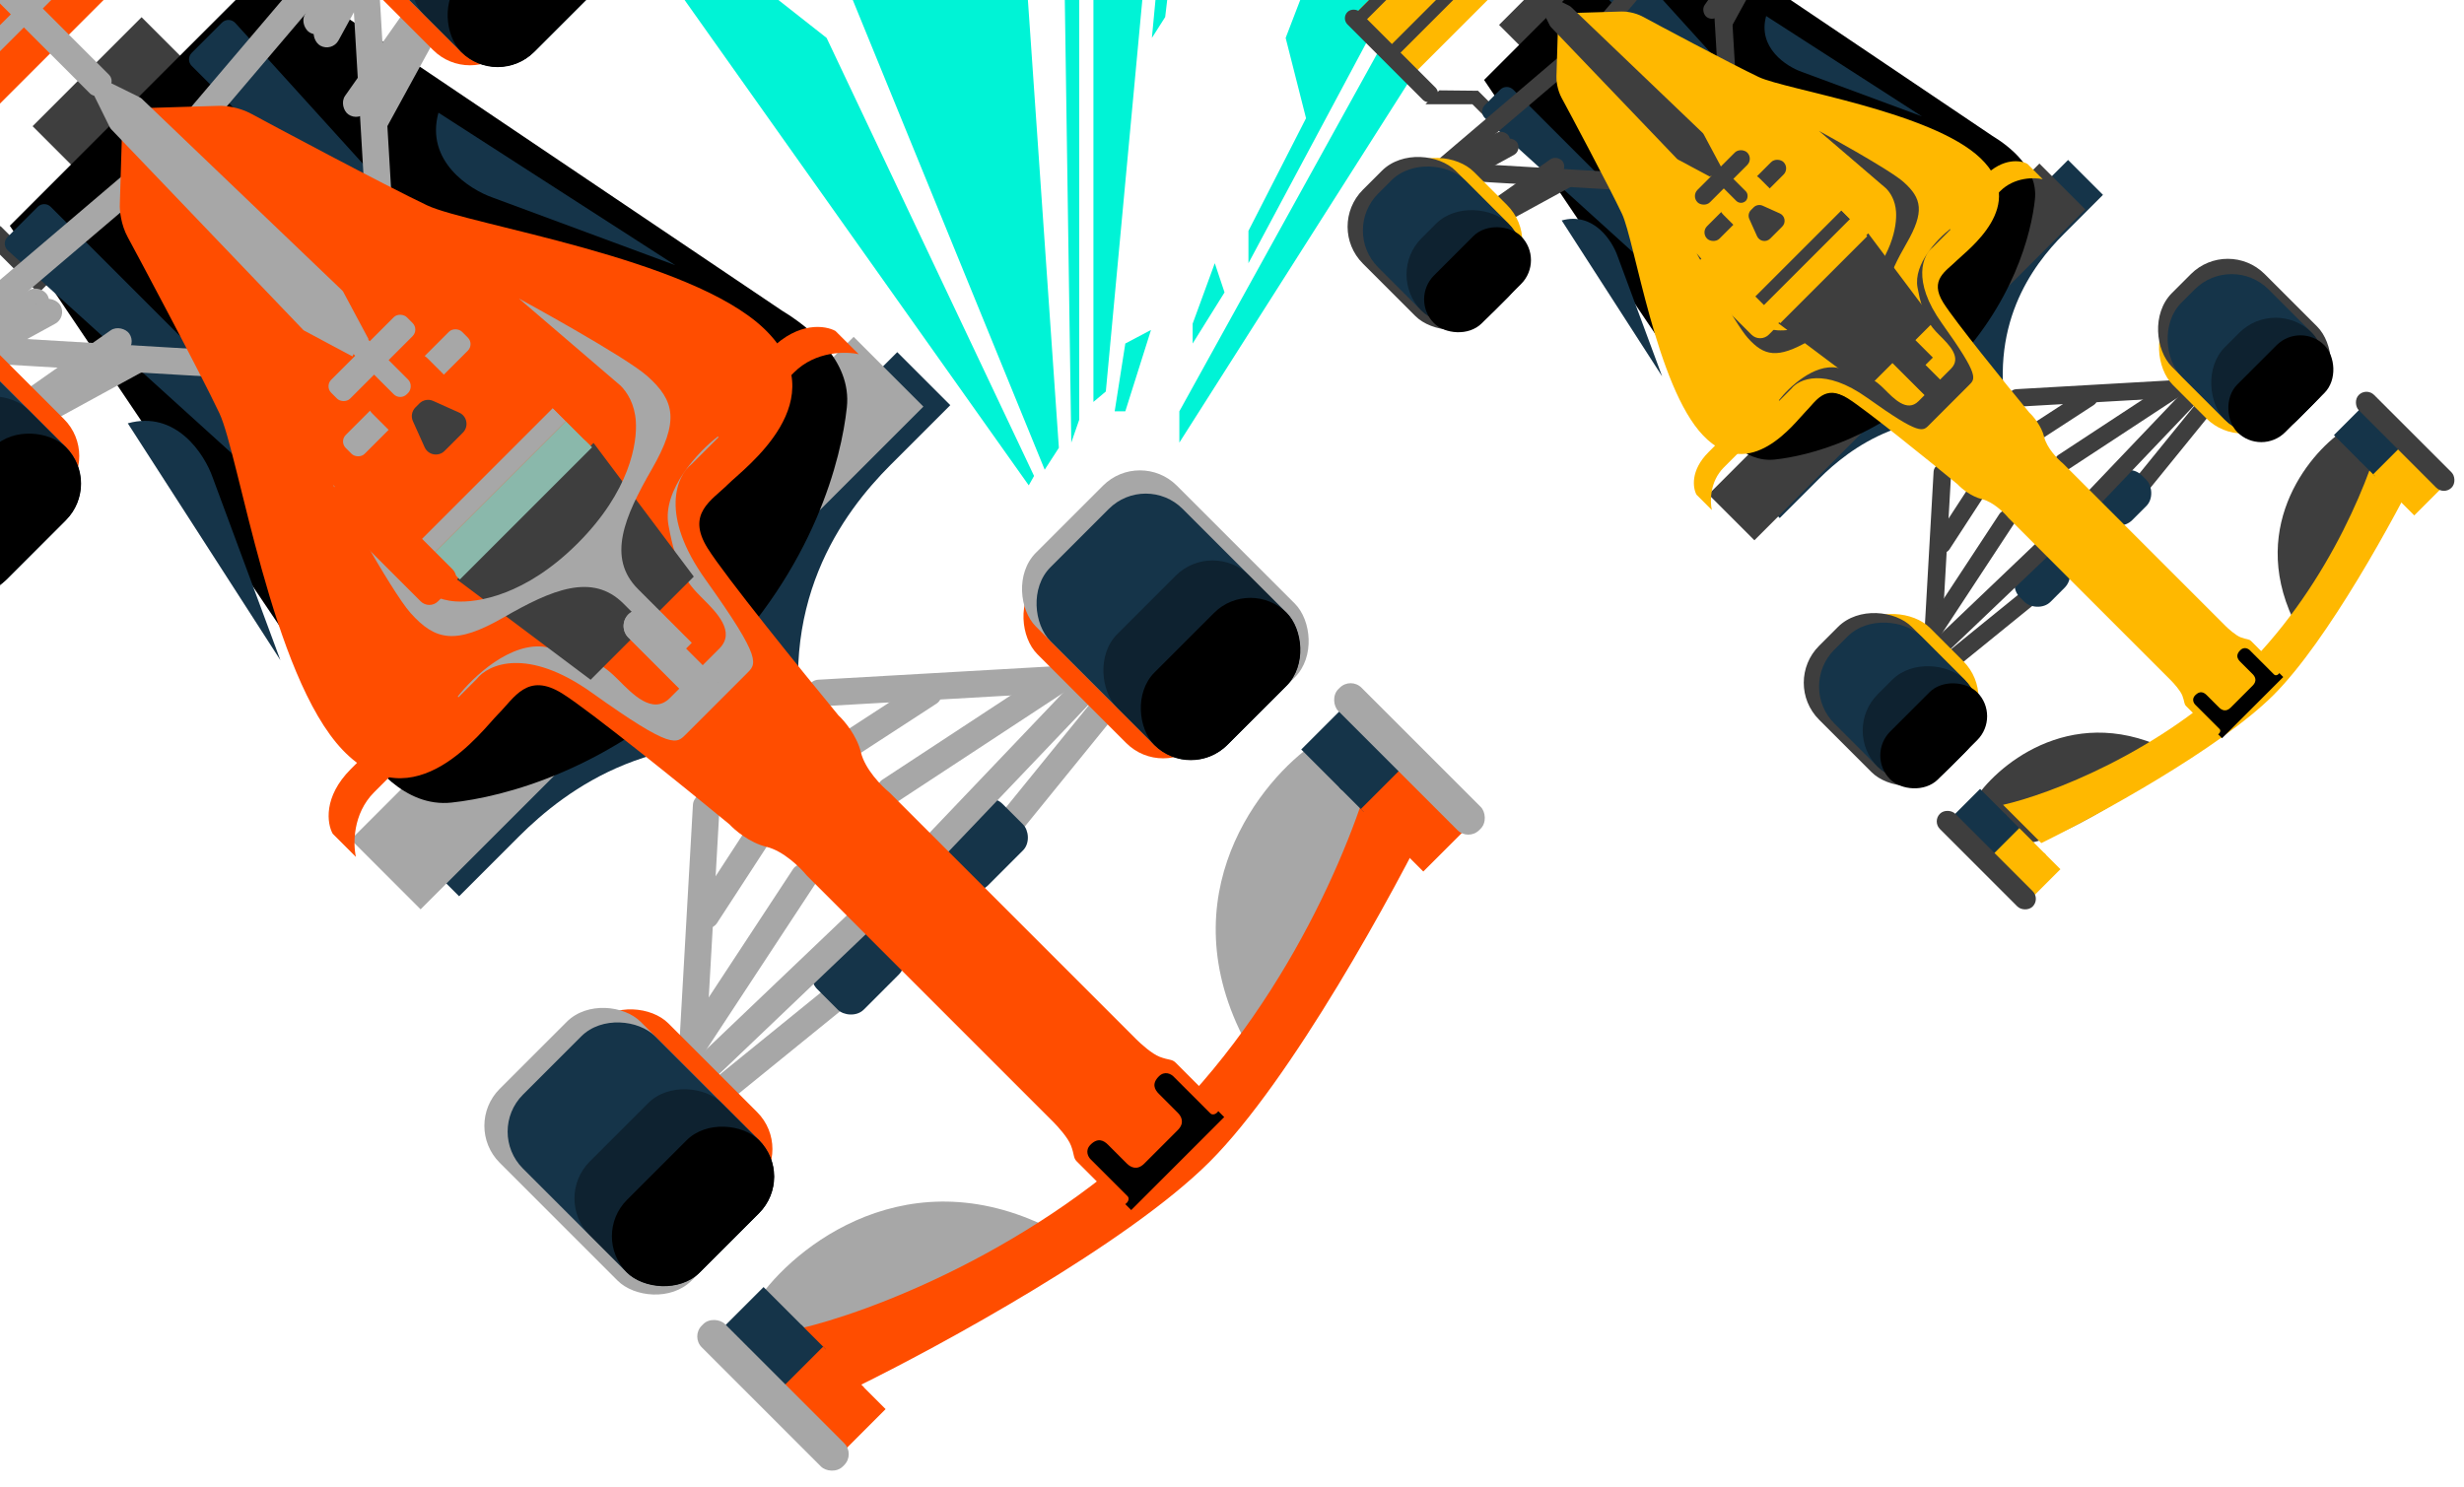 <svg width="802" height="484" viewBox="0 0 802 484" fill="none" xmlns="http://www.w3.org/2000/svg">
<path d="M383.864 144.084L528.094 -82.696L582.85 -234L476.421 -33.494L383.864 133.898V144.084Z" fill="#00F3D6"/>
<path d="M406.355 85.683L470.078 -33.494L436.054 -33.494L418.465 12.344L425.097 38.488L406.355 75.158L406.355 85.683Z" fill="#00F3D6"/>
<path d="M379.251 -33.494L383.864 -33.494L379.251 5.553L374.926 12.344L379.251 -33.494Z" fill="#00F3D6"/>
<path d="M359.932 127.446L374.926 -33.494H355.896L355.896 130.842L359.932 127.446Z" fill="#00F3D6"/>
<path d="M351.282 136.614L351.282 -33.494L346.092 -33.494L348.687 144.084L351.282 136.614Z" fill="#00F3D6"/>
<path d="M344.65 145.781L332.252 -33.494L293.614 -33.494L243.083 -84.421L340.037 152.912L344.65 145.781Z" fill="#00F3D6"/>
<path d="M336.577 154.949L269.053 12.344L184.298 -54.339L334.847 158.005L336.577 154.949Z" fill="#00F3D6"/>
<path d="M388.19 105.376L395.398 85.683L398.57 95.19L388.19 111.828V105.376Z" fill="#00F3D6"/>
<path d="M374.638 107.414L366.276 111.828L362.816 133.898H366.276L374.638 107.414Z" fill="#00F3D6"/>
<path d="M247.58 421.838C260.982 403.549 299.941 374.302 348.564 403.628C300.697 438.251 277.221 446.118 271.466 445.724L262.598 436.855L253.729 427.987L247.58 421.838Z" fill="#A7A7A7"/>
<path d="M426.371 243.049C408.082 256.45 378.836 295.409 408.161 344.032C442.784 296.166 450.652 272.689 450.257 266.935L441.389 258.066L432.52 249.198L426.371 243.049Z" fill="#A7A7A7"/>
<g filter="url(#filter0_i_532_578)">
<path d="M278.798 462.516C305.995 449.194 367.058 415.879 393.735 389.202C420.411 362.526 453.726 301.462 467.048 274.265L448.129 255.346C443.084 277.734 422.398 333.106 380.018 375.486C337.638 417.866 282.266 438.551 259.878 443.596L278.798 462.516Z" fill="#FF4D00"/>
</g>
<rect x="233.863" y="433.663" width="20.736" height="18.73" transform="rotate(-45 233.863 433.663)" fill="#153449"/>
<rect x="246.161" y="445.962" width="20.736" height="11.371" transform="rotate(-45 246.161 445.962)" fill="#153449"/>
<rect x="253.256" y="453.056" width="20.736" height="18.73" transform="rotate(-45 253.256 453.056)" fill="#FF4D00"/>
<rect x="265.555" y="465.354" width="20.736" height="11.371" transform="rotate(-45 265.555 465.354)" fill="#FF4D00"/>
<rect x="224.878" y="435.082" width="10.703" height="64.884" rx="5" transform="rotate(-45 224.878 435.082)" fill="#A7A7A7"/>
<rect width="20.736" height="18.73" transform="matrix(-0.707 0.707 0.707 0.707 438.196 229.33)" fill="#153449"/>
<rect width="20.736" height="11.371" transform="matrix(-0.707 0.707 0.707 0.707 450.494 241.629)" fill="#153449"/>
<rect width="20.736" height="18.73" transform="matrix(-0.707 0.707 0.707 0.707 457.589 248.724)" fill="#FF4D00"/>
<rect width="20.736" height="11.371" transform="matrix(-0.707 0.707 0.707 0.707 469.887 261.021)" fill="#FF4D00"/>
<rect width="10.703" height="64.884" rx="5" transform="matrix(-0.707 0.707 0.707 0.707 439.615 220.345)" fill="#A7A7A7"/>
<rect x="349.746" y="375.485" width="42.81" height="26.088" transform="rotate(-45 349.746 375.485)" fill="black"/>
<rect x="223.71" y="299.415" width="44.047" height="8.696" rx="4.348" transform="rotate(-56.949 223.71 299.415)" fill="#A7A7A7"/>
<rect x="223.331" y="358.703" width="74.115" height="8.696" rx="4.348" transform="rotate(-39.075 223.331 358.703)" fill="#A7A7A7"/>
<rect x="220.861" y="344.474" width="86.959" height="8.696" rx="4.348" transform="rotate(-86.754 220.861 344.474)" fill="#A7A7A7"/>
<rect x="261.77" y="317.781" width="28.094" height="21.405" rx="6" transform="rotate(-45 261.77 317.781)" fill="#153449"/>
<rect x="217.999" y="352.97" width="86.959" height="8.696" rx="4.348" transform="rotate(-43.643 217.999 352.97)" fill="#A7A7A7"/>
<rect x="212.741" y="351.998" width="86.959" height="8.696" rx="4.348" transform="rotate(-56.691 212.741 351.998)" fill="#A7A7A7"/>
<rect width="44.047" height="8.696" rx="4.348" transform="matrix(-0.838 0.545 0.545 0.838 303.708 219.417)" fill="#A7A7A7"/>
<rect width="74.115" height="8.696" rx="4.348" transform="matrix(-0.63 0.776 0.776 0.63 362.997 219.036)" fill="#A7A7A7"/>
<rect width="86.959" height="8.696" rx="4.348" transform="matrix(-0.998 0.057 0.057 0.998 348.767 216.569)" fill="#A7A7A7"/>
<rect width="28.094" height="21.405" rx="6" transform="matrix(-0.707 0.707 0.707 0.707 322.073 257.476)" fill="#153449"/>
<rect width="86.959" height="8.696" rx="4.348" transform="matrix(-0.69 0.724 0.724 0.69 357.264 213.705)" fill="#A7A7A7"/>
<rect width="86.959" height="8.696" rx="4.348" transform="matrix(-0.836 0.549 0.549 0.836 356.291 208.447)" fill="#A7A7A7"/>
<rect x="263.307" y="287.154" width="44.047" height="8.696" rx="4.348" transform="rotate(-81.587 263.307 287.154)" fill="#A7A7A7"/>
<g filter="url(#filter1_i_532_578)">
<path d="M132.17 287.51L212.106 207.574L292.041 127.638L309.305 144.903L289.913 164.295C274.304 179.904 251.884 209.892 262.479 257.948C214.423 247.353 184.436 269.773 168.827 285.381L149.434 304.774L132.17 287.51Z" fill="#153449"/>
</g>
<rect x="114.196" y="273.32" width="231.444" height="32.108" transform="rotate(-45 114.196 273.32)" fill="#A7A7A7"/>
<rect x="-62.228" y="37.296" width="145.154" height="41.472" transform="rotate(-45 -62.228 37.296)" fill="#FF4D00"/>
<rect x="-45.674" y="53.851" width="145.154" height="6.02" transform="rotate(-45 -45.674 53.851)" fill="#A7A7A7"/>
<rect x="-62.228" y="37.296" width="145.154" height="6.02" transform="rotate(-45 -62.228 37.296)" fill="#A7A7A7"/>
<rect x="10.611" y="41.079" width="50.168" height="30.77" transform="rotate(-45 10.611 41.079)" fill="#3E3E3E"/>
<path fill-rule="evenodd" clip-rule="evenodd" d="M-18.918 73.445L0.205 73.648L17.266 90.709L12.536 95.439L-2.566 80.337L-25.81 80.337L-18.918 73.445Z" fill="#3E3E3E"/>
<path fill-rule="evenodd" clip-rule="evenodd" d="M78.046 -23.517L78.248 -4.395L95.31 12.666L100.04 7.936L84.938 -7.166L84.938 -30.41L78.046 -23.517Z" fill="#3E3E3E"/>
<rect x="-15.403" y="-14.261" width="8.696" height="66.222" rx="3" transform="rotate(-45 -15.403 -14.261)" fill="#A7A7A7"/>
<g filter="url(#filter2_i_532_578)">
<path d="M3.196 83.496L45.529 41.163L87.862 -1.169L254.591 111.166C263.026 116.29 277.295 127.248 275.639 142.62C273.858 159.16 265.234 194.649 232.124 227.759C199.015 260.868 163.526 269.493 146.986 271.274C131.613 272.93 120.656 258.661 115.532 250.226L3.196 83.496Z" fill="black"/>
</g>
<path d="M91.256 214.905L41.592 137.807C57.295 133.455 66.582 147.819 69.262 155.544L91.256 214.905Z" fill="#153449"/>
<path d="M219.814 86.347L142.716 36.683C138.364 52.386 152.728 61.673 160.453 64.353L219.814 86.347Z" fill="#153449"/>
<g filter="url(#filter3_i_532_578)">
<path d="M2.54 72.521C1.269 71.369 1.221 69.389 2.433 68.177L12.274 58.336C13.445 57.165 15.345 57.165 16.516 58.336L98.831 140.651C100.003 141.823 100.003 143.722 98.831 144.894L93.039 150.686C91.908 151.817 90.088 151.862 88.903 150.787L2.54 72.521Z" fill="#153449"/>
</g>
<g filter="url(#filter4_i_532_578)">
<path d="M76.582 -1.52C75.43 -2.791 73.45 -2.84 72.238 -1.627L62.397 8.213C61.226 9.385 61.226 11.284 62.397 12.456L144.712 94.771C145.884 95.942 147.783 95.942 148.955 94.771L154.747 88.979C155.878 87.848 155.923 86.028 154.849 84.843L76.582 -1.52Z" fill="#153449"/>
</g>
<rect x="-18.133" y="109.557" width="35.935" height="8.696" rx="4.348" transform="rotate(-28.67 -18.133 109.557)" fill="#A7A7A7"/>
<rect x="-13.916" y="112.909" width="35.935" height="8.696" rx="4.348" transform="rotate(-28.67 -13.916 112.909)" fill="#A7A7A7"/>
<rect x="-9.66" y="141.761" width="62.993" height="8.696" rx="4.348" transform="rotate(-28.67 -9.66 141.761)" fill="#A7A7A7"/>
<rect x="-11.979" y="141.241" width="62.993" height="8.696" rx="4.348" transform="rotate(-35.074 -11.979 141.241)" fill="#A7A7A7"/>
<rect x="-21.663" y="109.543" width="86.959" height="8.696" rx="4.348" transform="rotate(-40.393 -21.663 109.543)" fill="#A7A7A7"/>
<rect x="-20.981" y="108.621" width="105.291" height="8.696" rx="4.348" transform="rotate(3.387 -20.981 108.621)" fill="#A7A7A7"/>
<rect width="35.935" height="8.696" rx="4.348" transform="matrix(-0.48 0.877 0.877 0.48 114.363 -22.938)" fill="#A7A7A7"/>
<rect width="35.935" height="8.696" rx="4.348" transform="matrix(-0.48 0.877 0.877 0.48 117.715 -18.723)" fill="#A7A7A7"/>
<rect width="62.993" height="8.696" rx="4.348" transform="matrix(-0.48 0.877 0.877 0.48 146.566 -14.466)" fill="#A7A7A7"/>
<rect width="62.993" height="8.696" rx="4.348" transform="matrix(-0.575 0.818 0.818 0.575 146.047 -16.784)" fill="#A7A7A7"/>
<rect width="86.959" height="8.696" rx="4.348" transform="matrix(-0.648 0.762 0.762 0.648 114.349 -26.469)" fill="#A7A7A7"/>
<rect width="105.291" height="8.696" rx="4.348" transform="matrix(0.059 0.998 0.998 -0.059 113.426 -25.786)" fill="#A7A7A7"/>
<path d="M38.998 66.616L39.944 35.399L71.161 34.453C72.974 34.374 77.641 34.784 81.803 37.054C87.006 39.892 125.555 60.467 139.035 66.853C152.516 73.238 224.647 83.88 248.77 107.057C272.892 130.234 242.148 152.464 236.945 157.667C231.742 162.87 223.228 167.127 230.323 178.479C235.999 187.56 261.067 218.525 272.892 232.873C274.784 234.607 278.899 239.447 280.224 244.934C281.548 250.421 286.924 255.892 289.447 257.941L369.856 338.35C371.353 339.848 374.964 343.08 377.423 344.026C380.498 345.209 381.444 344.736 382.626 345.918L396.58 359.871C396.816 360.265 397.005 361.338 396.201 362.142C395.397 362.946 394.451 362.946 393.978 362.473L381.917 350.411C381.129 349.623 379.079 348.519 377.187 350.411C374.822 352.776 375.768 354.668 377.187 356.087L383.336 362.236C384.518 363.419 385.701 365.547 383.336 367.912L377.896 373.352L372.457 378.791C370.092 381.156 367.964 379.973 366.781 378.791L360.632 372.642C359.213 371.223 357.321 370.277 354.956 372.642C353.064 374.534 354.168 376.584 354.956 377.372L367.018 389.433C367.491 389.906 367.491 390.852 366.687 391.656C365.882 392.46 364.81 392.271 364.416 392.035L350.463 378.081C349.28 376.899 349.753 375.953 348.571 372.879C347.625 370.419 344.393 366.808 342.895 365.311L262.486 284.902C260.437 282.379 254.966 277.003 249.479 275.679C243.992 274.354 239.152 270.239 237.418 268.347C223.07 256.522 192.105 231.454 183.024 225.778C171.672 218.683 167.415 227.197 162.212 232.4C157.009 237.603 134.779 268.347 111.602 244.225C88.425 220.102 77.783 147.971 71.398 134.491C65.012 121.01 44.437 82.461 41.599 77.258C39.329 73.096 38.919 68.429 38.998 66.616Z" fill="#FF4D00"/>
<path d="M35.781 41.515L28.835 27.455C27.989 25.74 29.8 23.929 31.514 24.776L45.574 31.721C45.757 31.811 45.924 31.929 46.071 32.069L111.365 94.544C111.518 94.691 111.646 94.86 111.746 95.047L123.151 116.384C124.083 118.129 122.188 120.023 120.444 119.091L99.106 107.686C98.92 107.587 98.75 107.458 98.604 107.305L36.129 42.012C35.988 41.865 35.871 41.697 35.781 41.515Z" fill="#A7A7A7"/>
<rect x="110.413" y="143.72" width="53.513" height="8.696" rx="3" transform="rotate(-45 110.413 143.72)" fill="#A7A7A7"/>
<path d="M116.092 113.918L117.271 112.739L118.45 111.56C120.169 109.841 122.756 109.329 125.001 110.264L137.224 115.357C137.947 115.659 138.604 116.099 139.158 116.653L157.017 134.511C159.36 136.854 159.36 140.653 157.017 142.996L152.272 147.741L147.528 152.485C145.185 154.828 141.386 154.828 139.043 152.485L121.185 134.627C120.631 134.073 120.19 133.415 119.889 132.692L114.796 120.469C113.861 118.224 114.373 115.638 116.092 113.918Z" fill="#FF4D00"/>
<path d="M136.508 131.343L135.864 131.987L135.22 132.631C134.042 133.809 133.714 135.593 134.397 137.113L138.209 145.599C139.361 148.162 142.722 148.779 144.708 146.792L147.689 143.812L150.669 140.831C152.656 138.844 152.039 135.484 149.476 134.332L140.991 130.52C139.471 129.837 137.686 130.164 136.508 131.343Z" fill="#3E3E3E"/>
<rect x="105.683" y="125.745" width="34.783" height="8.696" rx="3" transform="rotate(-45 105.683 125.745)" fill="#A7A7A7"/>
<rect x="114.196" y="104.933" width="29.432" height="6.689" rx="3" transform="rotate(45 114.196 104.933)" fill="#A7A7A7"/>
<g filter="url(#filter5_i_532_578)">
<path d="M108.285 267.406L115.853 274.974C114.907 270.875 114.765 260.926 121.765 253.926L155.111 220.58C158.816 215.771 171.524 209.938 192.714 225.073C219.201 243.993 220.147 241.628 223.458 238.317L242.851 218.924C246.162 215.614 248.527 214.668 229.607 188.18C214.471 166.99 220.305 154.282 225.114 150.577L258.46 117.231C265.46 110.231 275.409 110.373 279.508 111.319L271.94 103.751C268.708 101.938 259.973 100.582 250.892 109.663L114.197 246.358C105.116 255.439 106.472 264.174 108.285 267.406Z" fill="#FF4D00"/>
</g>
<path d="M192.741 225.576C171.551 210.44 158.844 216.274 155.139 221.082L149.226 226.995L148.99 226.758C153.798 220.531 166.301 208.595 177.842 210.677C192.268 213.278 196.762 216.825 201.255 221.319C205.749 225.812 212.371 232.907 218.047 227.231L234.128 211.15C239.59 205.688 233.228 199.351 228.736 194.877C228.56 194.701 228.386 194.528 228.216 194.358C223.722 189.865 220.175 185.372 217.574 170.945C215.492 159.404 227.428 146.901 233.655 142.093L233.892 142.329L225.141 151.08C220.333 154.785 214.499 167.492 229.635 188.682C248.555 215.17 246.19 216.116 242.879 219.427L223.486 238.82C220.175 242.131 219.229 244.496 192.741 225.576Z" fill="#A7A7A7"/>
<path d="M148.725 188.654L170.955 166.424L193.186 144.193L225.822 187.708L209.031 204.5L192.24 221.291L148.725 188.654Z" fill="#3E3E3E"/>
<g filter="url(#filter6_i_532_578)">
<path d="M133.641 206.575C127.208 199.386 108.336 164.716 108.336 164.716L130.385 190.439L136.716 197.825C138.844 199.953 142.628 202.413 148.304 202.791C155.399 203.264 171.008 200.899 188.035 183.872C205.063 166.844 207.428 151.235 206.955 144.14C206.577 138.464 204.117 134.681 201.989 132.552L194.603 126.221L168.879 104.173C168.879 104.173 203.549 123.045 210.739 129.478C219.726 137.518 221.145 144.14 212.158 159.749C203.171 175.358 197.495 188.602 207.664 198.771L225.165 216.272L222.8 218.637L220.435 221.002L202.935 203.501C192.765 193.332 179.521 199.007 163.913 207.994C148.304 216.981 141.682 215.562 133.641 206.575Z" fill="#A7A7A7"/>
</g>
<rect x="141.156" y="180.14" width="60.871" height="12.04" transform="rotate(-45 141.156 180.14)" fill="#8AB8AB"/>
<rect width="60.871" height="6.02" transform="matrix(0.707 -0.707 -0.707 -0.707 141.156 180.14)" fill="#A7A7A7"/>
<path d="M104.264 163.113L114.669 152.708L147.315 185.354C148.878 186.916 148.878 189.448 147.315 191.011L142.567 195.759C141.004 197.322 138.472 197.322 136.91 195.759L104.264 163.113Z" fill="#FF4D00"/>
<path d="M167.645 99.732L157.239 110.138L189.885 142.784C191.447 144.346 193.979 144.346 195.542 142.784L200.291 138.035C201.853 136.473 201.853 133.94 200.291 132.378L167.645 99.732Z" fill="#FF4D00"/>
<rect x="-59.865" y="135.206" width="56.189" height="74.918" rx="17" transform="rotate(-45 -59.865 135.206)" fill="#FF4D00"/>
<rect x="-75" y="140.881" width="64.884" height="88.296" rx="17" transform="rotate(-45 -75 140.881)" fill="#A7A7A7"/>
<rect x="-67.433" y="142.773" width="60.871" height="81.607" rx="17" transform="rotate(-45 -67.433 142.773)" fill="#153449"/>
<rect x="-45.674" y="164.531" width="60.871" height="50.837" rx="17" transform="rotate(-45 -45.674 164.531)" fill="black" fill-opacity="0.35"/>
<rect x="-33.378" y="176.829" width="60.871" height="33.446" rx="16.723" transform="rotate(-45 -33.378 176.829)" fill="black"/>
<rect width="56.189" height="74.918" rx="17" transform="matrix(-0.707 0.707 0.707 0.707 139.737 -64.397)" fill="#FF4D00"/>
<rect width="64.884" height="88.296" rx="17" transform="matrix(-0.707 0.707 0.707 0.707 145.414 -79.533)" fill="#A7A7A7"/>
<rect width="60.871" height="81.607" rx="17" transform="matrix(-0.707 0.707 0.707 0.707 147.306 -71.965)" fill="#153449"/>
<rect width="60.871" height="50.837" rx="17" transform="matrix(-0.707 0.707 0.707 0.707 169.063 -50.208)" fill="black" fill-opacity="0.35"/>
<rect width="60.871" height="33.446" rx="16.723" transform="matrix(-0.707 0.707 0.707 0.707 181.362 -37.911)" fill="black"/>
<rect x="165.753" y="360.824" width="56.189" height="74.918" rx="17" transform="rotate(-45 165.753 360.824)" fill="#FF4D00"/>
<rect x="150.617" y="366.499" width="64.884" height="88.296" rx="17" transform="rotate(-45 150.617 366.499)" fill="#A7A7A7"/>
<rect x="158.185" y="368.391" width="60.871" height="81.607" rx="17" transform="rotate(-45 158.185 368.391)" fill="#153449"/>
<rect x="179.943" y="390.148" width="60.871" height="50.837" rx="17" transform="rotate(-45 179.943 390.148)" fill="black" fill-opacity="0.35"/>
<rect x="192.24" y="402.446" width="60.871" height="33.446" rx="16.723" transform="rotate(-45 192.24 402.446)" fill="black"/>
<rect width="56.189" height="74.918" rx="17" transform="matrix(-0.707 0.707 0.707 0.707 365.354 161.22)" fill="#FF4D00"/>
<rect width="64.884" height="88.296" rx="17" transform="matrix(-0.707 0.707 0.707 0.707 371.031 146.084)" fill="#A7A7A7"/>
<rect width="60.871" height="81.607" rx="17" transform="matrix(-0.707 0.707 0.707 0.707 372.923 153.653)" fill="#153449"/>
<rect width="60.871" height="50.837" rx="17" transform="matrix(-0.707 0.707 0.707 0.707 394.681 175.41)" fill="black" fill-opacity="0.35"/>
<rect width="60.871" height="33.446" rx="16.723" transform="matrix(-0.707 0.707 0.707 0.707 406.978 187.707)" fill="black"/>
<rect x="200.754" y="203.79" width="10.703" height="39.466" rx="5.351" transform="rotate(-45 200.754 203.79)" fill="#A7A7A7"/>
<rect x="200.754" y="203.79" width="10.703" height="39.466" rx="5.351" transform="rotate(-45 200.754 203.79)" fill="#A7A7A7"/>
<path d="M643.873 258.687C652.692 246.651 678.331 227.403 710.33 246.702C678.829 269.488 663.379 274.665 659.592 274.406L653.756 268.569L647.919 262.733L643.873 258.687Z" fill="#3E3E3E"/>
<path d="M761.534 141.025C749.498 149.845 730.251 175.483 749.55 207.482C772.335 175.981 777.513 160.532 777.253 156.745L771.417 150.908L765.58 145.072L761.534 141.025Z" fill="#3E3E3E"/>
<g filter="url(#filter7_i_532_578)">
<path d="M664.416 285.457C682.314 276.69 722.5 254.766 740.056 237.21C757.612 219.654 779.536 179.468 788.303 161.57L775.852 149.119C772.532 163.853 758.919 200.292 731.029 228.183C703.138 256.073 666.699 269.686 651.965 273.006L664.416 285.457Z" fill="#FFB800"/>
</g>
<rect x="634.845" y="266.468" width="13.646" height="12.326" transform="rotate(-45 634.845 266.468)" fill="#153449"/>
<rect x="642.938" y="274.562" width="13.646" height="7.484" transform="rotate(-45 642.938 274.562)" fill="#153449"/>
<rect x="647.607" y="279.23" width="13.646" height="12.326" transform="rotate(-45 647.607 279.23)" fill="#FFB800"/>
<rect x="655.7" y="287.324" width="13.646" height="7.484" transform="rotate(-45 655.7 287.324)" fill="#FFB800"/>
<rect x="628.931" y="267.403" width="7.043" height="42.7" rx="3.522" transform="rotate(-45 628.931 267.403)" fill="#3E3E3E"/>
<rect width="13.646" height="12.326" transform="matrix(-0.707 0.707 0.707 0.707 769.314 131.997)" fill="#153449"/>
<rect width="13.646" height="7.484" transform="matrix(-0.707 0.707 0.707 0.707 777.409 140.092)" fill="#153449"/>
<rect width="13.646" height="12.326" transform="matrix(-0.707 0.707 0.707 0.707 782.078 144.76)" fill="#FFB800"/>
<rect width="13.646" height="7.484" transform="matrix(-0.707 0.707 0.707 0.707 790.171 152.854)" fill="#FFB800"/>
<rect width="7.043" height="42.7" rx="3.522" transform="matrix(-0.707 0.707 0.707 0.707 770.249 126.084)" fill="#3E3E3E"/>
<rect x="711.107" y="228.182" width="28.173" height="17.168" transform="rotate(-45 711.107 228.182)" fill="black"/>
<rect x="628.164" y="178.12" width="28.987" height="5.723" rx="2.861" transform="rotate(-56.949 628.164 178.12)" fill="#3E3E3E"/>
<rect x="627.914" y="217.137" width="48.775" height="5.723" rx="2.861" transform="rotate(-39.075 627.914 217.137)" fill="#3E3E3E"/>
<rect x="626.288" y="207.774" width="57.227" height="5.723" rx="2.861" transform="rotate(-86.754 626.288 207.774)" fill="#3E3E3E"/>
<rect x="653.21" y="190.207" width="18.489" height="14.087" rx="6" transform="rotate(-45 653.21 190.207)" fill="#153449"/>
<rect x="624.404" y="213.366" width="57.227" height="5.723" rx="2.861" transform="rotate(-43.643 624.404 213.366)" fill="#3E3E3E"/>
<rect x="620.944" y="212.724" width="57.227" height="5.723" rx="2.861" transform="rotate(-56.691 620.944 212.724)" fill="#3E3E3E"/>
<rect width="28.987" height="5.723" rx="2.861" transform="matrix(-0.838 0.545 0.545 0.838 680.809 125.474)" fill="#3E3E3E"/>
<rect width="48.775" height="5.723" rx="2.861" transform="matrix(-0.63 0.776 0.776 0.63 719.827 125.224)" fill="#3E3E3E"/>
<rect width="57.227" height="5.723" rx="2.861" transform="matrix(-0.998 0.057 0.057 0.998 710.462 123.599)" fill="#3E3E3E"/>
<rect width="18.489" height="14.087" rx="6" transform="matrix(-0.707 0.707 0.707 0.707 692.895 150.521)" fill="#153449"/>
<rect width="57.227" height="5.723" rx="2.861" transform="matrix(-0.69 0.724 0.724 0.69 716.055 121.715)" fill="#3E3E3E"/>
<rect width="57.227" height="5.723" rx="2.861" transform="matrix(-0.836 0.549 0.549 0.836 715.414 118.254)" fill="#3E3E3E"/>
<rect x="654.222" y="170.052" width="28.987" height="5.723" rx="2.861" transform="rotate(-81.587 654.222 170.052)" fill="#3E3E3E"/>
<g filter="url(#filter8_i_532_578)">
<path d="M567.921 170.286L620.526 117.68L673.132 65.075L684.493 76.437L671.731 89.199C661.459 99.471 646.705 119.206 653.677 150.831C622.052 143.859 602.317 158.613 592.045 168.885L579.282 181.647L567.921 170.286Z" fill="#153449"/>
</g>
<rect x="556.093" y="160.948" width="152.312" height="21.13" transform="rotate(-45 556.093 160.948)" fill="#3E3E3E"/>
<rect x="439.986" y="5.621" width="95.525" height="27.293" transform="rotate(-45 439.986 5.621)" fill="#FFB800"/>
<rect x="450.881" y="16.515" width="95.525" height="3.962" transform="rotate(-45 450.881 16.515)" fill="#3E3E3E"/>
<rect x="439.986" y="5.621" width="95.525" height="3.962" transform="rotate(-45 439.986 5.621)" fill="#3E3E3E"/>
<rect x="487.922" y="8.11" width="33.016" height="20.25" transform="rotate(-45 487.922 8.11)" fill="#3E3E3E"/>
<path fill-rule="evenodd" clip-rule="evenodd" d="M468.491 29.411L481.075 29.544L492.303 40.773L489.19 43.885L479.252 33.947L463.955 33.947L468.491 29.411Z" fill="#3E3E3E"/>
<rect x="470.803" y="-28.309" width="5.723" height="43.581" rx="2.861" transform="rotate(-45 470.803 -28.309)" fill="#3E3E3E"/>
<rect x="436.562" y="5.931" width="5.723" height="40.499" rx="2.861" transform="rotate(-45 436.562 5.931)" fill="#3E3E3E"/>
<g filter="url(#filter9_i_532_578)">
<path d="M483.044 36.025L510.903 8.166L538.762 -19.693L648.487 54.235C654.038 57.607 663.428 64.818 662.338 74.935C661.166 85.82 655.49 109.175 633.701 130.964C611.912 152.753 588.556 158.429 577.672 159.601C567.555 160.691 560.344 151.301 556.972 145.75L483.044 36.025Z" fill="black"/>
</g>
<path d="M540.996 122.505L508.312 71.767C518.646 68.903 524.758 78.356 526.522 83.44L540.996 122.505Z" fill="#153449"/>
<path d="M625.599 37.902L574.861 5.218C571.997 15.552 581.449 21.663 586.534 23.427L625.599 37.902Z" fill="#153449"/>
<g filter="url(#filter10_i_532_578)">
<path d="M483.41 29.526C482.14 28.375 482.091 26.394 483.303 25.182L488.292 20.193C489.464 19.021 491.363 19.021 492.535 20.193L545.255 72.914C546.427 74.085 546.427 75.985 545.255 77.156L542.86 79.552C541.728 80.683 539.909 80.728 538.724 79.654L483.41 29.526Z" fill="#153449"/>
</g>
<g filter="url(#filter11_i_532_578)">
<path d="M532.062 -19.126C530.911 -20.396 528.931 -20.445 527.718 -19.232L522.729 -14.244C521.558 -13.072 521.558 -11.173 522.729 -10.001L575.45 42.72C576.622 43.891 578.521 43.891 579.693 42.72L582.089 40.324C583.22 39.193 583.264 37.373 582.19 36.188L532.062 -19.126Z" fill="#153449"/>
</g>
<rect x="469.007" y="53.175" width="23.649" height="5.723" rx="2.861" transform="rotate(-28.67 469.007 53.175)" fill="#3E3E3E"/>
<rect x="471.781" y="55.381" width="23.649" height="5.723" rx="2.861" transform="rotate(-28.67 471.781 55.381)" fill="#3E3E3E"/>
<rect x="474.583" y="74.369" width="41.456" height="5.723" rx="2.861" transform="rotate(-28.67 474.583 74.369)" fill="#3E3E3E"/>
<rect x="473.058" y="74.026" width="41.456" height="5.723" rx="2.861" transform="rotate(-35.074 473.058 74.026)" fill="#3E3E3E"/>
<rect x="466.684" y="53.166" width="57.227" height="5.723" rx="2.861" transform="rotate(-40.393 466.684 53.166)" fill="#3E3E3E"/>
<rect x="467.134" y="52.56" width="69.292" height="5.723" rx="2.861" transform="rotate(3.387 467.134 52.56)" fill="#3E3E3E"/>
<rect width="41.456" height="5.723" rx="2.861" transform="matrix(-0.48 0.877 0.877 0.48 577.394 -28.443)" fill="#3E3E3E"/>
<rect width="41.456" height="5.723" rx="2.861" transform="matrix(-0.575 0.818 0.818 0.575 577.053 -29.968)" fill="#3E3E3E"/>
<rect width="57.227" height="5.723" rx="2.861" transform="matrix(-0.648 0.762 0.762 0.648 556.192 -36.343)" fill="#3E3E3E"/>
<rect width="69.292" height="5.723" rx="2.861" transform="matrix(0.059 0.998 0.998 -0.059 555.586 -35.893)" fill="#3E3E3E"/>
<path d="M506.603 24.916L507.226 4.372L527.77 3.749C528.963 3.697 532.034 3.967 534.774 5.461C538.198 7.329 563.567 20.869 572.438 25.072C581.309 29.274 628.779 36.278 644.654 51.53C660.529 66.782 640.296 81.412 636.872 84.836C633.448 88.26 627.845 91.062 632.514 98.532C636.249 104.509 652.747 124.887 660.529 134.329C661.774 135.47 664.482 138.656 665.353 142.267C666.225 145.877 669.763 149.478 671.423 150.827L724.34 203.743C725.326 204.729 727.702 206.856 729.32 207.479C731.344 208.257 731.966 207.946 732.744 208.724L741.927 217.906C742.083 218.166 742.207 218.871 741.678 219.401C741.149 219.93 740.526 219.93 740.215 219.618L732.278 211.681C731.759 211.162 730.41 210.436 729.165 211.681C727.608 213.237 728.231 214.482 729.165 215.416L733.211 219.463C733.99 220.241 734.768 221.642 733.211 223.198L729.632 226.778L726.052 230.357C724.496 231.914 723.095 231.136 722.317 230.357L718.27 226.311C717.336 225.377 716.091 224.754 714.535 226.311C713.29 227.556 714.016 228.905 714.535 229.424L722.472 237.361C722.784 237.672 722.784 238.295 722.255 238.824C721.725 239.353 721.02 239.229 720.76 239.073L711.578 229.89C710.8 229.112 711.111 228.49 710.333 226.466C709.71 224.848 707.583 222.472 706.597 221.486L653.681 168.569C652.332 166.909 648.731 163.371 645.121 162.499C641.51 161.628 638.324 158.92 637.183 157.675C627.741 149.893 607.363 133.395 601.387 129.66C593.916 124.991 591.114 130.594 587.69 134.018C584.266 137.442 569.636 157.675 554.384 141.8C539.132 125.925 532.128 78.455 527.926 69.584C523.723 60.713 510.183 35.344 508.315 31.92C506.821 29.18 506.551 26.109 506.603 24.916Z" fill="#FFB800"/>
<path d="M504.441 8.304L500.811 0.955C499.964 -0.76 501.775 -2.571 503.489 -1.724L510.838 1.906C511.02 1.996 511.188 2.113 511.335 2.254L554.15 43.221C554.303 43.367 554.431 43.536 554.531 43.723L560.922 55.681C561.855 57.425 559.96 59.32 558.216 58.388L546.258 51.996C546.071 51.897 545.902 51.768 545.755 51.615L504.789 8.8C504.648 8.653 504.531 8.486 504.441 8.304Z" fill="#3E3E3E"/>
<rect x="553.603" y="75.658" width="35.217" height="5.723" rx="2.861" transform="rotate(-45 553.603 75.658)" fill="#3E3E3E"/>
<path d="M559.682 68.026L556.909 61.369C556.038 59.279 556.514 56.87 558.115 55.27C559.716 53.669 562.125 53.192 564.215 54.063L570.871 56.836C571.595 57.138 572.252 57.578 572.806 58.132L582.821 68.147C585.164 70.49 585.164 74.289 582.821 76.632L581.15 78.304L579.478 79.975C577.135 82.319 573.336 82.319 570.993 79.975L560.978 69.961C560.424 69.406 559.984 68.749 559.682 68.026Z" fill="#FFB800"/>
<path d="M570.776 67.513L570.352 67.937L569.929 68.361C569.153 69.136 568.937 70.31 569.387 71.311L571.896 76.895C572.654 78.582 574.865 78.988 576.173 77.68L578.134 75.719L580.096 73.757C581.403 72.45 580.997 70.238 579.31 69.48L573.726 66.971C572.726 66.522 571.552 66.737 570.776 67.513Z" fill="#3E3E3E"/>
<rect x="550.49" y="63.828" width="22.891" height="5.723" rx="2.861" transform="rotate(-45 550.49 63.828)" fill="#3E3E3E"/>
<rect x="556.093" y="50.132" width="19.369" height="4.402" rx="2.201" transform="rotate(45 556.093 50.132)" fill="#3E3E3E"/>
<g filter="url(#filter12_i_532_578)">
<path d="M552.202 157.056L557.182 162.036C556.56 159.338 556.467 152.791 561.073 148.184L583.018 126.24C585.457 123.075 593.82 119.236 607.765 129.197C625.196 141.648 625.819 140.091 627.997 137.912L640.76 125.15C642.939 122.971 644.495 122.349 632.044 104.917C622.083 90.972 625.922 82.609 629.087 80.171L651.032 58.226C655.639 53.619 662.186 53.712 664.884 54.335L659.903 49.355C657.776 48.161 652.028 47.269 646.051 53.246L556.093 143.204C550.117 149.18 551.009 154.929 552.202 157.056Z" fill="#FFB800"/>
</g>
<path d="M607.783 129.527C593.838 119.567 585.475 123.406 583.036 126.57L579.146 130.461L578.99 130.306C582.155 126.207 590.383 118.353 597.978 119.722C607.472 121.434 610.429 123.769 613.386 126.726C616.343 129.683 620.701 134.352 624.436 130.617L635.019 120.034C638.613 116.44 634.427 112.269 631.471 109.325C631.355 109.209 631.24 109.095 631.128 108.983C628.171 106.026 625.837 103.069 624.125 93.575C622.755 85.98 630.61 77.752 634.708 74.587L634.864 74.743L629.105 80.502C625.941 82.94 622.101 91.303 632.062 105.248C644.513 122.679 642.957 123.302 640.778 125.481L628.016 138.243C625.837 140.422 625.214 141.978 607.783 129.527Z" fill="#3E3E3E"/>
<path d="M578.816 105.23L593.446 90.6L608.076 75.97L629.554 104.607L618.504 115.657L607.454 126.708L578.816 105.23Z" fill="#3E3E3E"/>
<g filter="url(#filter13_i_532_578)">
<path d="M568.89 117.024C564.656 112.293 552.236 89.476 552.236 89.476L566.747 106.405L570.913 111.265C572.314 112.666 574.804 114.285 578.539 114.534C583.208 114.845 593.48 113.289 604.686 102.083C615.892 90.877 617.448 80.605 617.137 75.936C616.888 72.2 615.269 69.71 613.869 68.309L609.008 64.143L592.08 49.633C592.08 49.633 614.896 62.053 619.627 66.286C625.542 71.578 626.475 75.936 620.561 86.208C614.647 96.48 610.912 105.195 617.604 111.888L629.121 123.405L627.565 124.961L626.008 126.518L614.491 115.001C607.799 108.308 599.083 112.044 588.811 117.958C578.539 123.872 574.181 122.938 568.89 117.024Z" fill="#3E3E3E"/>
</g>
<rect x="573.835" y="99.626" width="40.059" height="7.924" transform="rotate(-45 573.835 99.626)" fill="#FFB800"/>
<rect width="40.059" height="3.962" transform="matrix(0.707 -0.707 -0.707 -0.707 573.835 99.626)" fill="#3E3E3E"/>
<path d="M549.556 88.421L556.404 81.573L576.921 102.09C578.483 103.652 578.483 106.185 576.921 107.747L575.73 108.938C574.168 110.5 571.635 110.5 570.073 108.938L549.556 88.421Z" fill="#FFB800"/>
<path d="M591.268 46.709L584.42 53.557L604.937 74.075C606.499 75.637 609.031 75.637 610.594 74.075L611.785 72.883C613.347 71.321 613.347 68.789 611.785 67.227L591.268 46.709Z" fill="#FFB800"/>
<rect x="441.543" y="70.055" width="36.978" height="49.303" rx="17" transform="rotate(-45 441.543 70.055)" fill="#FFB800"/>
<rect x="431.583" y="73.791" width="42.7" height="58.108" rx="17" transform="rotate(-45 431.583 73.791)" fill="#3E3E3E"/>
<rect x="436.563" y="75.035" width="40.059" height="53.706" rx="17" transform="rotate(-45 436.563 75.035)" fill="#153449"/>
<rect x="450.883" y="89.354" width="40.059" height="33.456" rx="16.728" transform="rotate(-45 450.883 89.354)" fill="black" fill-opacity="0.35"/>
<rect x="458.976" y="97.447" width="40.059" height="22.011" rx="11.005" transform="rotate(-45 458.976 97.447)" fill="black"/>
<rect width="42.7" height="58.108" rx="17" transform="matrix(-0.707 0.707 0.707 0.707 576.637 -71.263)" fill="#3E3E3E"/>
<rect width="40.059" height="53.706" rx="17" transform="matrix(-0.707 0.707 0.707 0.707 577.881 -66.283)" fill="#153449"/>
<rect width="40.059" height="33.456" rx="16.728" transform="matrix(-0.707 0.707 0.707 0.707 592.2 -51.965)" fill="black" fill-opacity="0.35"/>
<rect width="40.059" height="22.011" rx="11.005" transform="matrix(-0.707 0.707 0.707 0.707 600.294 -43.87)" fill="black"/>
<rect x="590.021" y="218.534" width="36.978" height="49.303" rx="17" transform="rotate(-45 590.021 218.534)" fill="#FFB800"/>
<rect x="580.062" y="222.27" width="42.7" height="58.108" rx="17" transform="rotate(-45 580.062 222.27)" fill="#3E3E3E"/>
<rect x="585.041" y="223.514" width="40.059" height="53.706" rx="17" transform="rotate(-45 585.041 223.514)" fill="#153449"/>
<rect x="599.359" y="237.833" width="40.059" height="33.456" rx="16.728" transform="rotate(-45 599.359 237.833)" fill="black" fill-opacity="0.35"/>
<rect x="607.453" y="245.926" width="40.059" height="22.011" rx="11.005" transform="rotate(-45 607.453 245.926)" fill="black"/>
<rect width="36.978" height="49.303" rx="17" transform="matrix(-0.707 0.707 0.707 0.707 721.38 87.176)" fill="#FFB800"/>
<rect width="42.7" height="58.108" rx="17" transform="matrix(-0.707 0.707 0.707 0.707 725.115 77.215)" fill="#3E3E3E"/>
<rect width="40.059" height="53.706" rx="17" transform="matrix(-0.707 0.707 0.707 0.707 726.36 82.196)" fill="#153449"/>
<rect width="40.059" height="33.456" rx="16.728" transform="matrix(-0.707 0.707 0.707 0.707 740.679 96.514)" fill="black" fill-opacity="0.35"/>
<rect width="40.059" height="22.011" rx="11.005" transform="matrix(-0.707 0.707 0.707 0.707 748.771 104.607)" fill="black"/>
<rect x="613.056" y="115.189" width="7.043" height="25.972" rx="3.522" transform="rotate(-45 613.056 115.189)" fill="#3E3E3E"/>
<rect x="613.056" y="115.189" width="7.043" height="25.972" rx="3.522" transform="rotate(-45 613.056 115.189)" fill="#3E3E3E"/>
<defs>
<filter id="filter0_i_532_578" x="259.878" y="255.346" width="207.171" height="207.171" filterUnits="userSpaceOnUse" color-interpolation-filters="sRGB">
<feFlood flood-opacity="0" result="BackgroundImageFix"/>
<feBlend mode="normal" in="SourceGraphic" in2="BackgroundImageFix" result="shape"/>
<feColorMatrix in="SourceAlpha" type="matrix" values="0 0 0 0 0 0 0 0 0 0 0 0 0 0 0 0 0 0 127 0" result="hardAlpha"/>
<feOffset dy="-11"/>
<feComposite in2="hardAlpha" operator="arithmetic" k2="-1" k3="1"/>
<feColorMatrix type="matrix" values="0 0 0 0 1 0 0 0 0 1 0 0 0 0 0.941 0 0 0 1 0"/>
<feBlend mode="normal" in2="shape" result="effect1_innerShadow_532_578"/>
</filter>
<filter id="filter1_i_532_578" x="132.17" y="127.638" width="177.136" height="177.136" filterUnits="userSpaceOnUse" color-interpolation-filters="sRGB">
<feFlood flood-opacity="0" result="BackgroundImageFix"/>
<feBlend mode="normal" in="SourceGraphic" in2="BackgroundImageFix" result="shape"/>
<feColorMatrix in="SourceAlpha" type="matrix" values="0 0 0 0 0 0 0 0 0 0 0 0 0 0 0 0 0 0 127 0" result="hardAlpha"/>
<feOffset dy="-13"/>
<feComposite in2="hardAlpha" operator="arithmetic" k2="-1" k3="1"/>
<feColorMatrix type="matrix" values="0 0 0 0 0 0 0 0 0 0 0 0 0 0 0 0 0 0 1 0"/>
<feBlend mode="normal" in2="shape" result="effect1_innerShadow_532_578"/>
</filter>
<filter id="filter2_i_532_578" x="3.196" y="-1.169" width="272.575" height="272.576" filterUnits="userSpaceOnUse" color-interpolation-filters="sRGB">
<feFlood flood-opacity="0" result="BackgroundImageFix"/>
<feBlend mode="normal" in="SourceGraphic" in2="BackgroundImageFix" result="shape"/>
<feColorMatrix in="SourceAlpha" type="matrix" values="0 0 0 0 0 0 0 0 0 0 0 0 0 0 0 0 0 0 127 0" result="hardAlpha"/>
<feOffset dy="-10"/>
<feComposite in2="hardAlpha" operator="arithmetic" k2="-1" k3="1"/>
<feColorMatrix type="matrix" values="0 0 0 0 1 0 0 0 0 1 0 0 0 0 0.941 0 0 0 1 0"/>
<feBlend mode="normal" in2="shape" result="effect1_innerShadow_532_578"/>
</filter>
<filter id="filter3_i_532_578" x="1.555" y="57.458" width="98.155" height="94.107" filterUnits="userSpaceOnUse" color-interpolation-filters="sRGB">
<feFlood flood-opacity="0" result="BackgroundImageFix"/>
<feBlend mode="normal" in="SourceGraphic" in2="BackgroundImageFix" result="shape"/>
<feColorMatrix in="SourceAlpha" type="matrix" values="0 0 0 0 0 0 0 0 0 0 0 0 0 0 0 0 0 0 127 0" result="hardAlpha"/>
<feOffset dy="9"/>
<feComposite in2="hardAlpha" operator="arithmetic" k2="-1" k3="1"/>
<feColorMatrix type="matrix" values="0 0 0 0 1 0 0 0 0 1 0 0 0 0 0.941 0 0 0 1 0"/>
<feBlend mode="normal" in2="shape" result="effect1_innerShadow_532_578"/>
</filter>
<filter id="filter4_i_532_578" x="61.519" y="-2.506" width="94.107" height="98.155" filterUnits="userSpaceOnUse" color-interpolation-filters="sRGB">
<feFlood flood-opacity="0" result="BackgroundImageFix"/>
<feBlend mode="normal" in="SourceGraphic" in2="BackgroundImageFix" result="shape"/>
<feColorMatrix in="SourceAlpha" type="matrix" values="0 0 0 0 0 0 0 0 0 0 0 0 0 0 0 0 0 0 127 0" result="hardAlpha"/>
<feOffset dy="9"/>
<feComposite in2="hardAlpha" operator="arithmetic" k2="-1" k3="1"/>
<feColorMatrix type="matrix" values="0 0 0 0 1 0 0 0 0 1 0 0 0 0 0.941 0 0 0 1 0"/>
<feBlend mode="normal" in2="shape" result="effect1_innerShadow_532_578"/>
</filter>
<filter id="filter5_i_532_578" x="106.963" y="102.43" width="172.545" height="172.545" filterUnits="userSpaceOnUse" color-interpolation-filters="sRGB">
<feFlood flood-opacity="0" result="BackgroundImageFix"/>
<feBlend mode="normal" in="SourceGraphic" in2="BackgroundImageFix" result="shape"/>
<feColorMatrix in="SourceAlpha" type="matrix" values="0 0 0 0 0 0 0 0 0 0 0 0 0 0 0 0 0 0 127 0" result="hardAlpha"/>
<feOffset dy="4"/>
<feComposite in2="hardAlpha" operator="arithmetic" k2="-1" k3="1"/>
<feColorMatrix type="matrix" values="0 0 0 0 0 0 0 0 0 0 0 0 0 0 0 0 0 0 0.25 0"/>
<feBlend mode="normal" in2="shape" result="effect1_innerShadow_532_578"/>
</filter>
<filter id="filter6_i_532_578" x="108.336" y="104.173" width="116.829" height="116.829" filterUnits="userSpaceOnUse" color-interpolation-filters="sRGB">
<feFlood flood-opacity="0" result="BackgroundImageFix"/>
<feBlend mode="normal" in="SourceGraphic" in2="BackgroundImageFix" result="shape"/>
<feColorMatrix in="SourceAlpha" type="matrix" values="0 0 0 0 0 0 0 0 0 0 0 0 0 0 0 0 0 0 127 0" result="hardAlpha"/>
<feOffset dy="-7"/>
<feComposite in2="hardAlpha" operator="arithmetic" k2="-1" k3="1"/>
<feColorMatrix type="matrix" values="0 0 0 0 0.378 0 0 0 0 0.378 0 0 0 0 0.378 0 0 0 0.25 0"/>
<feBlend mode="normal" in2="shape" result="effect1_innerShadow_532_578"/>
</filter>
<filter id="filter7_i_532_578" x="651.965" y="149.119" width="136.338" height="136.338" filterUnits="userSpaceOnUse" color-interpolation-filters="sRGB">
<feFlood flood-opacity="0" result="BackgroundImageFix"/>
<feBlend mode="normal" in="SourceGraphic" in2="BackgroundImageFix" result="shape"/>
<feColorMatrix in="SourceAlpha" type="matrix" values="0 0 0 0 0 0 0 0 0 0 0 0 0 0 0 0 0 0 127 0" result="hardAlpha"/>
<feOffset dy="-11"/>
<feComposite in2="hardAlpha" operator="arithmetic" k2="-1" k3="1"/>
<feColorMatrix type="matrix" values="0 0 0 0 1 0 0 0 0 1 0 0 0 0 0.941 0 0 0 1 0"/>
<feBlend mode="normal" in2="shape" result="effect1_innerShadow_532_578"/>
</filter>
<filter id="filter8_i_532_578" x="567.921" y="65.075" width="116.572" height="116.572" filterUnits="userSpaceOnUse" color-interpolation-filters="sRGB">
<feFlood flood-opacity="0" result="BackgroundImageFix"/>
<feBlend mode="normal" in="SourceGraphic" in2="BackgroundImageFix" result="shape"/>
<feColorMatrix in="SourceAlpha" type="matrix" values="0 0 0 0 0 0 0 0 0 0 0 0 0 0 0 0 0 0 127 0" result="hardAlpha"/>
<feOffset dy="-13"/>
<feComposite in2="hardAlpha" operator="arithmetic" k2="-1" k3="1"/>
<feColorMatrix type="matrix" values="0 0 0 0 0 0 0 0 0 0 0 0 0 0 0 0 0 0 1 0"/>
<feBlend mode="normal" in2="shape" result="effect1_innerShadow_532_578"/>
</filter>
<filter id="filter9_i_532_578" x="483.044" y="-19.693" width="179.382" height="179.381" filterUnits="userSpaceOnUse" color-interpolation-filters="sRGB">
<feFlood flood-opacity="0" result="BackgroundImageFix"/>
<feBlend mode="normal" in="SourceGraphic" in2="BackgroundImageFix" result="shape"/>
<feColorMatrix in="SourceAlpha" type="matrix" values="0 0 0 0 0 0 0 0 0 0 0 0 0 0 0 0 0 0 127 0" result="hardAlpha"/>
<feOffset dy="-10"/>
<feComposite in2="hardAlpha" operator="arithmetic" k2="-1" k3="1"/>
<feColorMatrix type="matrix" values="0 0 0 0 1 0 0 0 0 1 0 0 0 0 0.941 0 0 0 1 0"/>
<feBlend mode="normal" in2="shape" result="effect1_innerShadow_532_578"/>
</filter>
<filter id="filter10_i_532_578" x="482.425" y="19.314" width="63.709" height="61.117" filterUnits="userSpaceOnUse" color-interpolation-filters="sRGB">
<feFlood flood-opacity="0" result="BackgroundImageFix"/>
<feBlend mode="normal" in="SourceGraphic" in2="BackgroundImageFix" result="shape"/>
<feColorMatrix in="SourceAlpha" type="matrix" values="0 0 0 0 0 0 0 0 0 0 0 0 0 0 0 0 0 0 127 0" result="hardAlpha"/>
<feOffset dy="9"/>
<feComposite in2="hardAlpha" operator="arithmetic" k2="-1" k3="1"/>
<feColorMatrix type="matrix" values="0 0 0 0 1 0 0 0 0 1 0 0 0 0 0.941 0 0 0 1 0"/>
<feBlend mode="normal" in2="shape" result="effect1_innerShadow_532_578"/>
</filter>
<filter id="filter11_i_532_578" x="521.851" y="-20.111" width="61.116" height="63.709" filterUnits="userSpaceOnUse" color-interpolation-filters="sRGB">
<feFlood flood-opacity="0" result="BackgroundImageFix"/>
<feBlend mode="normal" in="SourceGraphic" in2="BackgroundImageFix" result="shape"/>
<feColorMatrix in="SourceAlpha" type="matrix" values="0 0 0 0 0 0 0 0 0 0 0 0 0 0 0 0 0 0 127 0" result="hardAlpha"/>
<feOffset dy="9"/>
<feComposite in2="hardAlpha" operator="arithmetic" k2="-1" k3="1"/>
<feColorMatrix type="matrix" values="0 0 0 0 1 0 0 0 0 1 0 0 0 0 0.941 0 0 0 1 0"/>
<feBlend mode="normal" in2="shape" result="effect1_innerShadow_532_578"/>
</filter>
<filter id="filter12_i_532_578" x="551.332" y="48.485" width="113.552" height="113.551" filterUnits="userSpaceOnUse" color-interpolation-filters="sRGB">
<feFlood flood-opacity="0" result="BackgroundImageFix"/>
<feBlend mode="normal" in="SourceGraphic" in2="BackgroundImageFix" result="shape"/>
<feColorMatrix in="SourceAlpha" type="matrix" values="0 0 0 0 0 0 0 0 0 0 0 0 0 0 0 0 0 0 127 0" result="hardAlpha"/>
<feOffset dy="4"/>
<feComposite in2="hardAlpha" operator="arithmetic" k2="-1" k3="1"/>
<feColorMatrix type="matrix" values="0 0 0 0 0 0 0 0 0 0 0 0 0 0 0 0 0 0 0.25 0"/>
<feBlend mode="normal" in2="shape" result="effect1_innerShadow_532_578"/>
</filter>
<filter id="filter13_i_532_578" x="552.236" y="49.633" width="76.885" height="76.885" filterUnits="userSpaceOnUse" color-interpolation-filters="sRGB">
<feFlood flood-opacity="0" result="BackgroundImageFix"/>
<feBlend mode="normal" in="SourceGraphic" in2="BackgroundImageFix" result="shape"/>
<feColorMatrix in="SourceAlpha" type="matrix" values="0 0 0 0 0 0 0 0 0 0 0 0 0 0 0 0 0 0 127 0" result="hardAlpha"/>
<feOffset dy="-7"/>
<feComposite in2="hardAlpha" operator="arithmetic" k2="-1" k3="1"/>
<feColorMatrix type="matrix" values="0 0 0 0 0.378 0 0 0 0 0.378 0 0 0 0 0.378 0 0 0 0.25 0"/>
<feBlend mode="normal" in2="shape" result="effect1_innerShadow_532_578"/>
</filter>
</defs>
</svg>
